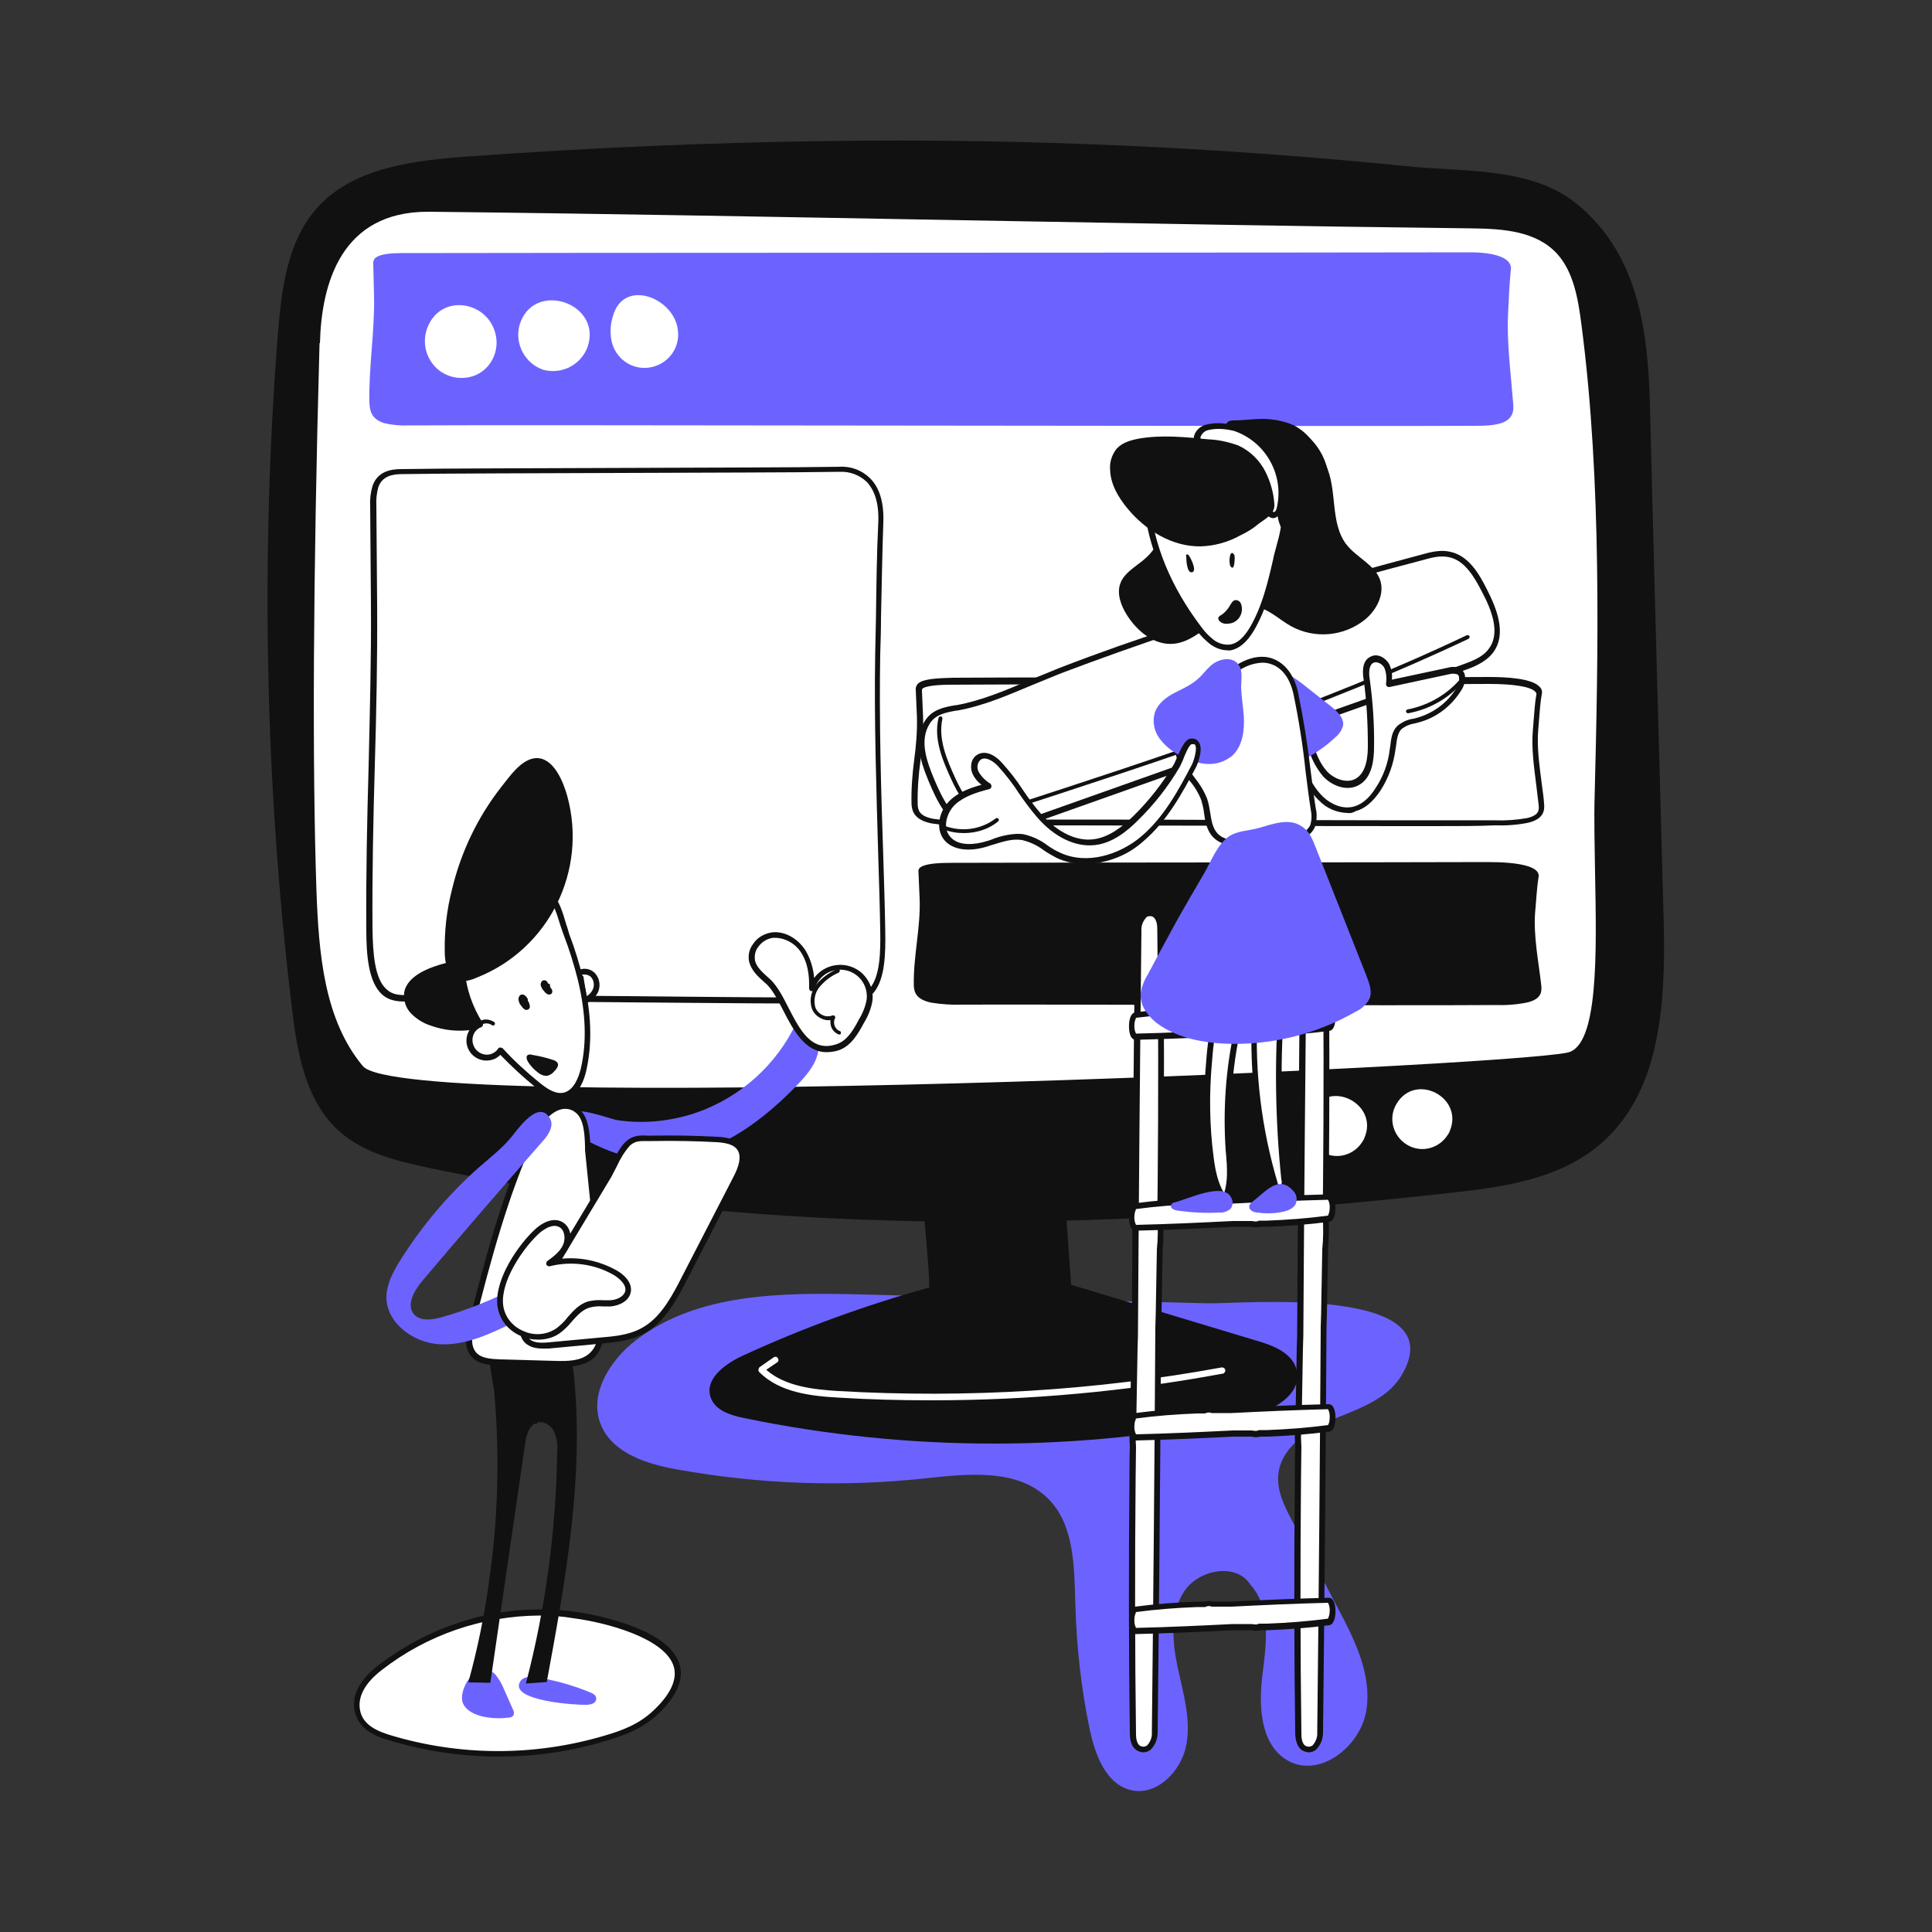 <svg transform="scale(1)" version="1.1" id="Layer_1" xmlns="http://www.w3.org/2000/svg" xmlns:xlink="http://www.w3.org/1999/xlink" x="0px" y="0px" viewBox="0 0 500 500" xml:space="preserve" class="show_show__wrapper__graphic__5Waiy "><rect x="0" y="0" width="500" height="500" fill="#333333" stroke="none"/><title>React</title><style type="text/css">
	.st0{fill:#FFFFFF;}
	.st1{fill:#111111;}
	.st2{fill:#6c63ff;}
</style><g id="shadow"><path class="st0" d="M148.6,418c-17.9-2.3-35.9,2.6-50.2,13.6c-3.3,2.5-6.9,6.6-5.9,11.2c0.8,4,4.6,5.7,7.8,6.7
		c18.3,5.7,37.9,5.8,56.3,0.3c4.7-1.4,9.4-3.2,13.2-6.9C187.3,426.2,159.1,419.4,148.6,418z"></path><path class="st1" d="M129,454.6c-9.8,0-19.6-1.5-28.9-4.4c-1.8-0.5-7.2-2.2-8.3-7.3c-1.2-5.5,3.4-9.9,6.2-12
		c14.9-11.3,32.9-16.2,50.7-13.8l0,0c2.4,0.3,23.9,3.6,27.1,13.4c1.3,3.9-0.5,8.3-5.4,13c-4,3.9-9.1,5.7-13.5,7
		C147.8,453.3,138.4,454.6,129,454.6z M139.6,418.1c-14.8,0.1-29.1,5-40.8,14.1c-2.5,1.9-6.6,5.8-5.6,10.5c0.6,2.9,2.9,4.8,7.3,6.2
		c18.2,5.6,37.6,5.7,55.9,0.3c4.5-1.3,9.1-3,12.9-6.7c4.4-4.2,6.1-8.1,5-11.4c-2.4-7.2-17.4-11.2-25.9-12.3
		C145.6,418.3,142.6,418.1,139.6,418.1L139.6,418.1z"></path><path class="st2" d="M312.7,337.3L223,335c-20.3-0.5-42.4-0.5-58.5,11.9c-6.7,5.2-12.2,14-9,21.8c3,7.4,11.9,10.2,19.8,11.6
		c21.1,3.8,42.7,4.6,64.1,2.3c11.1-1.2,23.9-2.6,31.8,5.2c6.9,6.8,6.8,17.7,7.1,27.4c0.3,10.9,1.5,21.7,3.7,32.3
		c1.4,6.6,4.2,14.3,10.8,15.8s12.9-4.9,14.2-11.6s-0.8-13.5-2.2-20.1s-2.1-14.1,1.7-19.8s13.5-7.4,17.1-1.7
		c5.5,6.1,4.1,15.4,3.1,23.5s-0.5,18.1,6.7,22.1c8.2,4.5,18.7-3.7,20.2-13s-3-18.3-7.4-26.6l-11.9-22.7c-1.9-3.6-3.8-7.5-3.5-11.5
		c0.5-7.1,7.5-11.8,14-14.5s13.9-5.1,17.7-11.1C377.4,332.2,320.5,337.5,312.7,337.3z"></path></g><g id="computer"><path class="st1" d="M240.5,333.2c-16.6,4.6-32.8,10.5-48.4,17.7c-4.5,2.1-9.8,6-8.2,10.7c1.1,3.4,5.2,4.7,8.7,5.4
		c42.6,8.8,86.6,8.8,129.3,0c6.9-1.4,15.5-6,13.6-12.7c-1.2-4.2-6-6.1-10.2-7.3l-48.1-14.5l-3.3-47.1c-9.9-1.4-27.3-8.4-32.7,3.1
		C236,299.5,240.4,321,240.5,333.2z"></path><path class="st1" d="M121.1,40.5c-13.8,1-29,2.8-38.4,12.6c-8.3,8.7-9.8,21.4-10.8,33.4c-4.5,58-3.3,116.3,3.6,174
		c1.4,12,3.6,24.9,12.8,32.7c6.2,5.3,14.8,7.4,23,9.1c92.5,19.4,182.6,15.5,265,6.3c14.4-1.6,29.7-3.9,40.3-14.8
		c14-14.2,14.5-37.5,13.9-57.8c-1.2-43.6-2.4-87.3-3.5-131.1c-0.5-19.8-3.2-39.7-19.4-52.5c-11.7-9.3-29.7-7.9-43.6-9.4
		c-49.8-5-99.8-7.2-149.8-6.5C183.9,36.9,152.9,38.2,121.1,40.5z"></path><path class="st0" d="M81.9,88.7c-1.1,41.9-2.2,100.7-0.7,141.9c0.6,16,1.8,33.3,12.2,45.8c11.2,13.4,296.3,0.3,312.5-3.2
		c11.2-2.5,6.9-41.4,7.5-67.4c0.9-39.1,1.8-81.9-3.4-121.6c-0.9-6.7-2-14-6.5-18.9c-5.7-6.2-14.6-6.8-22.7-6.9
		c-87.3-1-177.3-3.2-269.8-4.3C90.4,53.8,82.4,68.9,81.9,88.7z"></path><path class="st1" d="M171.9,283.1c-41.3,0-75.2-1.5-79.1-6.2c-10.4-12.4-11.8-29.7-12.4-46.2c-1.2-32.6-0.9-80.4,0.7-141.9
		c0.6-22.9,11-35.4,29.4-35.4h0.4c46.7,0.6,93.1,1.4,138.1,2.2c45.5,0.8,88.5,1.6,131.8,2.1c8.6,0.1,17.5,0.7,23.2,7.1
		c4.5,5,5.7,12,6.7,19.3c5.3,40.8,4.2,85.7,3.4,121.7c-0.1,6.2,0,13.3,0.1,20.1c0.5,23.6,0.9,46-8.3,48c-8.4,1.9-84.6,6-158.3,8
		C222.9,282.5,196.1,283.1,171.9,283.1z M81.9,88.7h0.8C81,150.2,80.8,198,81.9,230.6c0.6,16.3,2,33.3,12,45.3
		c10.7,12.8,294.6,0.3,311.8-3.5c8-1.8,7.5-25.5,7.1-46.5c-0.1-6.9-0.3-14-0.1-20.2c0.9-36,1.9-80.8-3.4-121.5
		c-0.9-7.1-2.1-13.8-6.3-18.5c-5.4-5.9-13.9-6.5-22.1-6.6c-43.2-0.5-86.2-1.3-131.7-2.1c-44.9-0.8-91.4-1.7-138-2.2h-0.5
		c-22.3,0-27.5,18.4-27.9,34L81.9,88.7z"></path><path class="st0" d="M241.1,362.4c-8,0-16.1-0.2-24.1-0.7c-7.1-0.4-15.2-1.3-20.5-6.6c-0.3-0.3-0.3-0.8,0-1.2c0,0,0.1-0.1,0.1-0.1
		l3.6-2.5c0.4-0.3,0.9-0.2,1.1,0.2c0.3,0.4,0.2,0.9-0.2,1.1c0,0,0,0,0,0l-2.8,1.9c4.9,4.3,12.2,5.1,18.7,5.5
		c33.2,1.9,66.4-0.1,99.1-6.1c0.4-0.1,0.9,0.2,1,0.6c0.1,0.4-0.2,0.9-0.6,1c0,0-0.1,0-0.1,0C291.6,360.1,266.4,362.4,241.1,362.4z"></path><path class="st0" d="M339.3,287.5c-2.2,3.7-0.9,8.4,2.8,10.6c3.7,2.2,8.4,0.9,10.6-2.8c0.2-0.3,0.3-0.5,0.4-0.8
		C356.9,285.8,344.2,279.1,339.3,287.5z"></path><path class="st0" d="M361.4,285.7c-2.2,3.7-0.9,8.4,2.8,10.6c3.7,2.2,8.4,0.9,10.6-2.8c0.2-0.3,0.3-0.5,0.4-0.8
		C378.9,284,366.3,277.4,361.4,285.7z"></path></g><g id="board"><g id="presentation"><path class="st2" d="M380.4,65.3c-23.9,0.1-252.6,0.1-276.5,0.2c-2.5,0-5.6,0.2-6.8,1.3c-0.4,0.4-0.6,1-0.5,1.6l0.2,8.3
			c0.2,9-1.4,18.2-1.2,27.5c0.1,2,0.4,4.2,3.8,5.3c2.1,0.5,4.3,0.7,6.4,0.6c22.5-0.2,253.4,0.3,276,0.1c2.5,0,5.1-0.1,7-0.8
			c2.9-1.1,3-3.3,2.8-5.1c-0.6-7.7-1.7-15.8-1.3-23.3c0.2-3.7,0.3-7.4,0.7-11.1C391.5,66.6,386.5,65.3,380.4,65.3z"></path></g><g id="presentation-2"><path class="st0" d="M217.2,121.4c-23.9,0.4-89.5,0.2-113.3,0.6c-2.6,0-5.6,0.5-6.8,3.9c-0.4,1.6-0.6,3.3-0.5,5l0.2,25.6
			c0.2,27.7-1.4,55.7-1.2,84c0.1,6,0.5,13,3.8,16.1c1.9,1.8,4.2,1.8,6.4,1.7c22.5-0.5,90.3,1,112.8,0.4c2.5-0.1,5.1-0.2,7-2.5
			c2.9-3.4,3-10,2.8-15.6c-0.6-23.6-1.7-48.4-1.3-71.6c0.2-11.4,0.3-22.7,0.7-34C228.3,125.2,223.3,121.3,217.2,121.4z"></path><path class="st1" d="M205.4,259.7c-12,0-27.8-0.2-43.2-0.3c-22.2-0.2-45.1-0.5-56.4-0.2c-2.2,0-4.8,0.1-7-1.9
			c-3.4-3.2-4-9.9-4-16.7c-0.1-14.2,0.2-28.5,0.6-42.4c0.3-13.7,0.7-27.8,0.6-41.6l-0.2-25.6c-0.1-1.8,0.1-3.5,0.6-5.2
			c1.3-3.9,4.9-4.4,7.5-4.4c12-0.2,34.7-0.2,56.7-0.3s44.7-0.1,56.6-0.3l0,0c3-0.2,5.9,0.9,8,3c2.5,2.5,3.6,6.4,3.4,11.5
			c-0.3,8.2-0.4,16.6-0.6,24.7c0,3.1-0.1,6.2-0.2,9.3c-0.3,17.1,0.2,35.2,0.8,52.7c0.2,6.3,0.4,12.6,0.5,18.8c0.1,5.9,0,12.5-3,16.1
			c-2.2,2.6-5.3,2.7-7.6,2.8C215.2,259.6,210.7,259.7,205.4,259.7z M119,257.5c12,0,27.8,0.2,43.2,0.3c22.2,0.2,45.1,0.5,56.4,0.2
			c2.6-0.1,4.8-0.3,6.5-2.2c2.7-3.2,2.8-9.5,2.7-15.1c-0.1-6.2-0.3-12.5-0.5-18.8c-0.5-17.5-1.1-35.7-0.8-52.8
			c0.1-3.1,0.1-6.2,0.2-9.3c0.1-8.1,0.2-16.5,0.6-24.7c0.2-4.7-0.9-8.2-3-10.4c-1.9-1.8-4.4-2.7-6.9-2.6
			c-11.9,0.2-34.7,0.2-56.7,0.3s-44.8,0.1-56.7,0.3c-2.4,0-5.1,0.5-6.1,3.4c-0.4,1.5-0.6,3.1-0.5,4.7l0.2,25.6
			c0.1,13.8-0.2,28-0.6,41.7c-0.4,13.8-0.7,28.2-0.6,42.3c0.1,6.1,0.5,12.8,3.6,15.6c1.6,1.5,3.5,1.6,5.9,1.5
			C109.3,257.5,113.8,257.5,119,257.5z"></path></g><path class="st0" d="M110.4,85.4c-1.1,3.6-0.1,7.4,2.7,10c2.8,2.5,6.8,3.1,10.2,1.6c3.4-1.6,5.4-5.1,5.2-8.9
		C127.7,77.9,113.7,75.2,110.4,85.4z"></path><path class="st0" d="M134.4,84.3c-1.2,4.8,1.5,9.8,6.2,11.4c4.8,1.3,9.8-1.3,11.5-6C155.9,78.3,137.8,72.3,134.4,84.3z"></path><path class="st0" d="M158.6,81.9c-0.7,2.2-0.8,4.6-0.2,6.9c1.3,4.6,6,7.4,10.7,6.1c4.3-1.2,7-5.3,6.3-9.7
		C174.3,77,161.3,71.9,158.6,81.9z"></path><g id="presentation-3"><path class="st0" d="M385.1,176.1c-29.1,0.1-109.3,0.1-138.5,0.2c-3.1,0-6.8,0.1-8.3,1.1c-0.5,0.3-0.7,0.8-0.6,1.3l0.3,6.9
			c0.3,7.4-1.7,14.9-1.5,22.6c0.1,1.6,0.6,3.5,4.6,4.3c2.6,0.4,5.2,0.6,7.9,0.5c27.5-0.1,110.3,0.2,137.8,0.1
			c2.9,0.1,5.8-0.1,8.6-0.7c3.5-0.9,3.6-2.7,3.5-4.2c-0.7-6.4-2.1-13-1.6-19.2c0.3-3.1,0.4-6.1,0.9-9.1
			C398.6,177.1,392.6,176.1,385.1,176.1z"></path><path class="st1" d="M370.7,213.8c-14.6,0-33.9,0-52.7-0.1c-27.1-0.1-55.1-0.1-68.9-0.1c-2.7,0.1-5.4-0.1-8-0.5
			c-4.5-0.9-5.1-3.2-5.2-5c-0.1-3.8,0.2-7.7,0.7-11.5c0.5-3.7,0.8-7.4,0.7-11.1l-0.3-6.9c-0.1-0.8,0.3-1.6,1-2
			c1.6-1,5.3-1.1,8.7-1.2c14.6-0.1,42.4-0.1,69.3-0.1s54.6,0,69.2-0.1l0,0c5,0,11.4,0.4,13.3,2.6c0.5,0.5,0.7,1.2,0.5,1.9
			c-0.4,2.2-0.5,4.4-0.7,6.6c-0.1,0.8-0.1,1.7-0.2,2.5c-0.4,4.5,0.3,9.3,0.9,14c0.2,1.7,0.5,3.4,0.6,5.1c0.2,1.9-0.1,4-4,5
			c-2.9,0.6-5.8,0.8-8.8,0.7C382.6,213.8,377.1,213.8,370.7,213.8z M265.2,212.1c14.6,0,33.9,0,52.8,0.1c27.1,0.1,55.1,0.1,68.9,0.1
			c2.8,0.1,5.6-0.1,8.4-0.6c3.2-0.8,3-2.2,2.9-3.4c-0.2-1.7-0.4-3.4-0.6-5c-0.6-4.8-1.3-9.7-0.9-14.3c0.1-0.8,0.1-1.7,0.2-2.5
			c0.2-2.2,0.3-4.5,0.7-6.7c0.1-0.3,0-0.5-0.2-0.7c-1.1-1.4-5.7-2.1-12.1-2.1c-14.6,0.1-42.3,0.1-69.2,0.1s-54.7,0-69.3,0.1
			c-1.6,0-6.4,0-7.9,0.9c-0.3,0.2-0.3,0.3-0.3,0.7l0.3,6.9c0.1,3.8-0.2,7.6-0.7,11.3c-0.5,3.7-0.8,7.5-0.7,11.3
			c0.1,1.4,0.4,2.9,4,3.6c2.6,0.4,5.1,0.5,7.7,0.4C253.3,212.1,258.8,212.1,265.2,212.1z"></path></g><g id="presentation-4"><path class="st1" d="M385.1,223.1c-29.1,0.1-109.3,0.1-138.5,0.2c-3.1,0-6.8,0.1-8.3,1.1c-0.5,0.3-0.7,0.8-0.6,1.3l0.3,6.9
			c0.3,7.4-1.7,15-1.5,22.6c0.1,1.6,0.6,3.5,4.6,4.3c2.6,0.4,5.2,0.6,7.9,0.5c27.5-0.1,110.3,0.3,137.8,0.1c2.9,0.1,5.8-0.1,8.6-0.7
			c3.5-0.9,3.6-2.7,3.5-4.2c-0.7-6.3-2.1-13-1.6-19.2c0.3-3.1,0.4-6.1,0.9-9.1C398.6,224.1,392.6,223.1,385.1,223.1z"></path></g></g><g id="stair"><g id="ground"><path class="st0" d="M298.8,448.3c0.4-35,0.7-69.9,0.9-104.9c0-1.1,0.1-2.2,0.1-3.2c0.1-5.6,0.2-11.2,0.3-16.9
			c0.3-2.9,0.3-5.8,0.1-8.7c0-2.6,0.1-5.3,0.1-8c0.2-22.1,0.2-44.1-0.1-66.2c0-1.6-0.5-3.6-2.3-4c-2.3-0.4-3.4,2.4-3.4,4.4
			c-0.4,34.9-0.7,69.9-0.9,104.8c0,1.1-0.1,2.2-0.1,3.3c-0.1,5.7-0.2,11.3-0.3,17c-0.2,2.8-0.3,5.6-0.1,8.4l-0.1,8.1
			c-0.2,22.1-0.2,44.1,0.1,66.2c0,1.6,0.5,3.6,2.3,4C297.7,453.1,298.8,450.3,298.8,448.3z"></path><path class="st1" d="M295.9,453.5c-0.2,0-0.4,0-0.6-0.1c-1.8-0.3-2.9-2-2.9-4.7c-0.3-21.8-0.3-44.1-0.1-66.2c0-2.7,0-5.4,0.1-8.1
			c-0.2-2.8-0.1-5.7,0.1-8.5c0.1-5.6,0.2-11.3,0.3-17l0.1-3.3c0.2-33.5,0.4-69.2,0.9-104.8c0-1.7,0.6-3.3,1.8-4.5
			c0.7-0.6,1.6-0.8,2.5-0.6c1.8,0.3,2.8,2,2.9,4.7c0.3,21.8,0.3,44.1,0.1,66.2c0,2.7-0.1,5.3-0.1,8c0.2,2.9,0.1,5.8-0.1,8.8
			c-0.1,5.6-0.2,11.2-0.3,16.8l-0.1,3.2c-0.2,33.4-0.5,69.1-0.9,104.9c0,1.7-0.6,3.3-1.8,4.5C297.2,453.3,296.5,453.5,295.9,453.5z
			 M297.5,237.1c-0.3,0-0.7,0.1-0.9,0.4c-0.8,0.9-1.3,2.1-1.2,3.4c-0.4,35.6-0.7,71.3-0.9,104.8l-0.1,3.3c-0.1,5.7-0.2,11.3-0.3,17
			c-0.3,2.8-0.3,5.6-0.1,8.4c0,2.8-0.1,5.5-0.1,8.2c-0.2,22.1-0.2,44.4,0.1,66.2c0,1.1,0.2,3,1.6,3.2c0.4,0.1,0.9,0,1.3-0.3
			c0.8-0.9,1.3-2.1,1.2-3.4l0,0c0.4-35.8,0.7-71.4,0.9-104.9l0.1-3.2c0.1-5.6,0.2-11.2,0.3-16.9c0.3-2.9,0.3-5.7,0.1-8.6
			c0-2.8,0.1-5.4,0.1-8.1c0.2-22.1,0.2-44.4-0.1-66.2c0-1.1-0.2-3-1.6-3.3L297.5,237.1z"></path></g><g id="ground-2"><path class="st0" d="M341.6,448.3c0.4-35,0.7-69.9,0.9-104.9c0-1.1,0.1-2.2,0.1-3.2c0.1-5.6,0.2-11.2,0.3-16.9
			c0.3-2.9,0.3-5.8,0.1-8.7c0-2.6,0.1-5.3,0.1-8c0.2-22.1,0.2-44.1-0.1-66.2c0-1.6-0.5-3.6-2.3-4c-2.3-0.4-3.4,2.4-3.4,4.4
			c-0.4,34.9-0.7,69.9-0.9,104.8c0,1.1-0.1,2.2-0.1,3.3c-0.1,5.7-0.2,11.3-0.3,17c-0.3,2.8-0.3,5.6-0.1,8.4c0,2.7-0.1,5.4-0.1,8.1
			c-0.2,22.1-0.2,44.1,0.1,66.2c0,1.6,0.5,3.6,2.3,4C340.6,453.1,341.6,450.3,341.6,448.3z"></path><path class="st1" d="M338.7,453.5c-0.2,0-0.4,0-0.6-0.1c-1.8-0.3-2.8-2-2.9-4.7c-0.3-21.8-0.3-44.1-0.1-66.2c0-2.7,0-5.4,0.1-8.1
			c-0.2-2.8-0.1-5.7,0.1-8.5c0.1-5.6,0.2-11.3,0.3-17l0.1-3.3c0.2-33.3,0.4-68.9,0.9-104.8c0-1.7,0.6-3.3,1.8-4.5
			c0.7-0.6,1.6-0.8,2.5-0.6c1.8,0.3,2.8,2,2.9,4.7c0.3,21.8,0.3,44.1,0.1,66.2c0,2.7-0.1,5.3-0.1,8c0.2,2.9,0.1,5.8-0.1,8.8
			c-0.1,5.6-0.2,11.2-0.3,16.8l-0.1,3.2c-0.2,33.4-0.5,69.1-0.9,104.9c0,1.7-0.6,3.3-1.8,4.5C340,453.3,339.4,453.5,338.7,453.5z
			 M340.3,237.1c-0.3,0-0.7,0.1-0.9,0.4c-0.8,0.9-1.3,2.1-1.2,3.4c-0.4,35.9-0.7,71.5-0.9,104.8l-0.1,3.3c-0.1,5.7-0.2,11.3-0.3,17
			c-0.2,2.8-0.3,5.6-0.1,8.4c0,2.8-0.1,5.5-0.1,8.2c-0.2,22.1-0.2,44.4,0.1,66.2c0,1.1,0.2,3,1.6,3.2c0.4,0.1,0.9,0,1.3-0.3
			c0.8-0.9,1.3-2.1,1.2-3.4l0,0c0.4-35.8,0.7-71.4,0.9-104.9l0.1-3.2c0.1-5.6,0.2-11.2,0.3-16.9c0.3-2.9,0.3-5.7,0.1-8.6
			c0-2.8,0.1-5.4,0.1-8.1c0.2-22.1,0.2-44.4-0.1-66.2c0-1.1-0.2-3-1.6-3.3L340.3,237.1z"></path></g><g id="ground-3"><path class="st0" d="M293.9,268.4c8.4-0.2,16.8-0.6,25.1-1h0.8c1.3,0,2.7,0,4,0c0.7,0.2,1.4,0.2,2.1,0l1.9-0.1
			c5.3-0.2,10.6-0.6,15.9-1.3c0.4,0,0.9-0.5,1-2.3c0.1-2.4-0.5-3.3-1-3.3c-8.4,0.2-16.8,0.6-25.1,1h-0.8c-1.4,0-2.7,0-4.1,0
			c-0.7-0.2-1.3-0.2-2,0l-1.9,0c-5.3,0.2-10.6,0.6-15.9,1.3c-0.4,0-0.9,0.5-1,2.3C292.8,267.4,293.4,268.4,293.9,268.4z"></path><path class="st1" d="M293.9,269.1c-0.4,0-0.7-0.2-0.9-0.4c-0.6-0.6-0.9-2-0.8-3.7s0.7-2.9,1.6-3c5.3-0.7,10.6-1.1,16-1.3l1.8,0
			c0.7-0.2,1.5-0.2,2.3,0c1.3,0,2.7,0,4,0h0.8c8-0.4,16.5-0.8,25.1-1c0.4,0,0.7,0.1,1,0.4c0.6,0.6,0.9,2,0.8,3.7
			c-0.1,1.9-0.7,2.9-1.6,3c-5.3,0.7-10.6,1.1-16,1.3l-1.8,0c-0.8,0.2-1.6,0.2-2.3,0c-1.3,0-2.6,0-4,0h-0.8
			C311.1,268.5,302.5,268.9,293.9,269.1L293.9,269.1L293.9,269.1z M293.9,268.4L293.9,268.4z M294,263.4c-0.2,0.5-0.4,1.1-0.4,1.6
			c-0.1,0.9,0,1.7,0.4,2.5c8.5-0.2,17-0.6,25-1h0.8c1.3,0,2.7,0,4,0h0.2c1,0.2,1.4,0.1,1.6,0c0.1-0.1,0.2-0.1,0.4-0.1l1.9,0
			c5.3-0.2,10.6-0.6,15.8-1.3c0.2-0.5,0.4-1.1,0.4-1.6c0.1-0.9,0-1.7-0.4-2.5c-8.5,0.2-17,0.6-25,1h-0.8c-1.4,0-2.7,0-4.1,0h-0.2
			c-0.5-0.2-1-0.2-1.5,0c-0.1,0.1-0.2,0.1-0.3,0.1l-1.9,0C304.5,262.3,299.2,262.8,294,263.4L294,263.4z"></path></g><g id="ground-4"><path class="st0" d="M293.9,317.8c8.4-0.2,16.8-0.6,25.1-1h0.8c1.3,0,2.7,0,4,0c0.7,0.2,1.4,0.2,2.1,0l1.9,0
			c5.3-0.2,10.6-0.6,15.9-1.3c0.4,0,0.9-0.5,1-2.3c0.1-2.3-0.5-3.3-1-3.3c-8.4,0.2-16.8,0.6-25.1,1h-0.8c-1.4,0-2.7,0-4.1,0
			c-0.7-0.2-1.3-0.2-2,0l-1.9,0c-5.3,0.2-10.6,0.6-15.9,1.3c-0.4,0-0.9,0.5-1,2.3C292.8,316.8,293.4,317.8,293.9,317.8z"></path><path class="st1" d="M293.9,318.5c-0.4,0-0.7-0.2-0.9-0.4c-0.6-0.6-0.9-2-0.8-3.7s0.7-2.9,1.6-3c5.3-0.7,10.6-1.1,16-1.3l1.8,0
			c0.7-0.2,1.5-0.2,2.3,0c1.3,0,2.7,0,4,0h0.8c8-0.4,16.5-0.8,25.1-1c0.4,0,0.7,0.1,1,0.4c0.6,0.6,0.9,2,0.8,3.7
			c-0.1,1.9-0.7,2.9-1.6,3c-5.3,0.7-10.6,1.1-16,1.3h-1.8c-0.8,0.2-1.6,0.2-2.3,0c-1.3,0-2.6,0-4,0h-0.8
			C311.1,317.9,302.5,318.3,293.9,318.5L293.9,318.5L293.9,318.5z M293.9,317.8L293.9,317.8z M294,312.9c-0.2,0.5-0.4,1.1-0.4,1.6
			c-0.1,0.9,0,1.7,0.4,2.5c8.5-0.2,17-0.6,25-1h0.8c1.3,0,2.7,0,4,0h0.2c1,0.2,1.4,0.1,1.6,0c0.1-0.1,0.2-0.1,0.4-0.1l1.9,0
			c5.3-0.2,10.6-0.6,15.8-1.3c0.2-0.5,0.4-1.1,0.4-1.6c0.1-0.9,0-1.7-0.4-2.5c-8.5,0.2-17,0.6-25,1h-0.8c-1.4,0-2.7,0-4.1,0h-0.2
			c-1-0.2-1.4-0.1-1.5,0c-0.1,0.1-0.2,0.1-0.3,0.1l-1.9,0C304.5,311.8,299.2,312.2,294,312.9L294,312.9z"></path></g><g id="ground-5"><path class="st0" d="M293.9,372c8.4-0.2,16.8-0.6,25.1-1h0.8c1.3,0,2.7,0,4,0c0.7,0.2,1.4,0.2,2.1,0l1.9,0
			c5.3-0.2,10.6-0.6,15.9-1.3c0.4,0,0.9-0.5,1-2.3c0.1-2.4-0.5-3.3-1-3.3c-8.4,0.2-16.8,0.6-25.1,1h-0.8c-1.4,0-2.7,0-4.1,0
			c-0.7-0.2-1.3-0.2-2,0l-1.9,0c-5.3,0.2-10.6,0.6-15.9,1.3c-0.4,0-0.9,0.5-1,2.3C292.8,371,293.4,372,293.9,372z"></path><path class="st1" d="M293.9,372.8c-0.4,0-0.7-0.2-0.9-0.4c-0.6-0.6-0.9-2-0.8-3.7c0.1-1.9,0.7-2.9,1.6-3c5.3-0.7,10.6-1.1,16-1.3
			l1.8,0c0.7-0.2,1.5-0.2,2.3,0c1.3,0,2.7,0,4,0h0.8c8-0.4,16.5-0.8,25.1-1c0.4,0,0.7,0.1,1,0.4c0.6,0.7,0.9,2,0.8,3.7
			c-0.1,1.9-0.7,2.9-1.6,3c-5.3,0.7-10.6,1.1-16,1.3l-1.8,0c-0.8,0.2-1.6,0.2-2.3,0c-1.3,0-2.6,0-4,0h-0.8
			C311.1,372.2,302.5,372.6,293.9,372.8L293.9,372.8L293.9,372.8z M293.9,372L293.9,372z M294,367.1c-0.2,0.5-0.4,1.1-0.4,1.6
			c-0.1,0.9,0,1.7,0.4,2.5c8.5-0.2,17-0.6,25-1h0.8c1.3,0,2.7,0,4,0h0.2c1,0.2,1.4,0.1,1.6,0c0.1-0.1,0.2-0.1,0.4-0.1l1.9,0
			c5.3-0.2,10.6-0.6,15.8-1.3c0.3-0.5,0.4-1.1,0.4-1.6c0.1-0.9,0-1.7-0.4-2.5c-8.5,0.2-17,0.6-25,1h-0.8c-1.4,0-2.7,0-4.1,0h-0.2
			c-0.5-0.2-1-0.2-1.5,0c-0.1,0.1-0.2,0.1-0.3,0.1l-1.9,0C304.5,366,299.2,366.4,294,367.1L294,367.1z"></path></g><g id="ground-6"><path class="st0" d="M293.9,422.1c8.4-0.2,16.8-0.6,25.1-1h0.8c1.3,0,2.7,0,4,0c0.7,0.2,1.4,0.2,2.1,0l1.9,0
			c5.3-0.2,10.6-0.6,15.9-1.3c0.4,0,0.9-0.5,1-2.3c0.1-2.4-0.5-3.3-1-3.3c-8.4,0.2-16.8,0.6-25.1,1h-0.8c-1.4,0-2.7,0-4.1,0
			c-0.7-0.2-1.3-0.2-2,0l-1.9,0c-5.3,0.2-10.6,0.6-15.9,1.3c-0.4,0-0.9,0.5-1,2.3C292.8,421.2,293.4,422.2,293.9,422.1z"></path><path class="st1" d="M293.9,422.9c-0.4,0-0.7-0.2-0.9-0.4c-0.6-0.6-0.9-2-0.8-3.7c0.1-1.9,0.7-2.9,1.6-3c5.3-0.7,10.6-1.1,16-1.3
			l1.8,0c0.7-0.2,1.5-0.2,2.3,0c1.3,0,2.7,0,4,0h0.8c8-0.4,16.5-0.8,25.1-1c0.4,0,0.8,0.1,1,0.4c0.6,0.6,0.9,2,0.8,3.7
			s-0.7,2.9-1.6,3c-5.3,0.7-10.6,1.1-16,1.3l-1.8,0c-0.8,0.2-1.6,0.2-2.3,0c-1.3,0-2.6,0-4,0h-0.8
			C311.1,422.3,302.5,422.7,293.9,422.9L293.9,422.9L293.9,422.9z M293.9,422.1L293.9,422.1z M294,417.2c-0.2,0.5-0.4,1.1-0.4,1.6
			c-0.1,0.9,0,1.7,0.4,2.5c8.5-0.2,17-0.6,25-1h0.8c1.3,0,2.7,0,4,0h0.2c1,0.2,1.4,0.1,1.6,0c0.1-0.1,0.2-0.1,0.4-0.1l1.9,0
			c5.3-0.2,10.6-0.6,15.8-1.3c0.2-0.5,0.4-1.1,0.4-1.6c0.1-0.9,0-1.7-0.4-2.5c-8.5,0.2-17,0.6-25,1h-0.8c-1.4,0-2.7,0-4.1,0h-0.2
			c-0.5-0.2-1-0.2-1.5,0c-0.1,0.1-0.2,0.1-0.3,0.1l-1.9,0C304.5,416.1,299.2,416.5,294,417.2L294,417.2z"></path></g></g><g id="character"><path class="st1" d="M104.6,256.9c-0.2,2,0.4,4,1.8,5.4c1.4,1.4,3.1,2.5,5,3.1c4.7,1.7,9.8,1.8,14.5,0.2c2.1-0.7,4.2-1.9,4.9-4
		c0.9-2.7-0.8-5.5-2.9-7.5c-3.1-2.9-8.1-5.9-12.4-4.9C111.5,250.2,105.3,252.4,104.6,256.9z"></path><path class="st0" d="M150.3,259.2c1.5-0.3,2.8-1.2,3.6-2.5c0.8-1.4,0.6-3-0.4-4.3c-1-1.2-2.8-1.4-4.1-0.4c-0.8,0.8-1.2,2-1,3.1
		c0.2,1.1,0.6,2.2,1.1,3.2"></path><path class="st1" d="M150.3,260c-0.4,0-0.7-0.2-0.7-0.6c0.1-0.3,0-0.6-0.3-0.7c-0.1,0-0.2,0-0.3,0c-0.6-1.1-1-2.2-1.2-3.4
		c-0.2-1.4,0.2-2.8,1.2-3.8c1.6-1.2,3.8-1,5.1,0.5c1.2,1.4,1.4,3.5,0.5,5.1c-0.9,1.5-2.4,2.6-4.1,2.9L150.3,260z M151.2,252.2
		c-0.5,0-0.9,0.1-1.3,0.4c-0.6,0.6-0.9,1.5-0.7,2.4c0.2,1,0.6,2,1.1,2.9c0.1,0.2,0.1,0.3,0.1,0.5c1.2-0.3,2.3-1,2.9-2.1
		c0.6-1.1,0.5-2.4-0.3-3.4C152.5,252.4,151.9,252.2,151.2,252.2L151.2,252.2z"></path><path class="st0" d="M151.1,276.8c-0.7,2.9-2.2,6.2-5.1,6.8c-2.5,0.5-4.9-1.2-6.9-2.8c-3.4-2.7-6.6-5.7-9.5-8.9
		c-0.4,0.5-0.9,1-1.5,1.3c-2.2,1.1-4.9,0.3-6-1.9c-1-2-0.4-4.4,1.4-5.7c0.3-0.2,0.6-0.4,1-0.5c-2.6-4.1-4.2-8.8-4.7-13.7
		c-0.5-6,1.4-12.3,5.7-16.6c3.6-3.6,12.9-7.6,17.1-3.1c2.2,2.3,3.1,7.2,4.2,10.1c1.5,3.9,2.7,7.9,3.7,11.9
		C152.2,261.2,152.8,269.2,151.1,276.8z"></path><path class="st1" d="M145,284.4c-2.4,0-4.6-1.5-6.5-3.1c-3.2-2.6-6.2-5.4-9-8.3c-0.3,0.3-0.7,0.6-1.2,0.9c-2.6,1.3-5.7,0.3-7-2.2
		c-1.2-2.3-0.5-5.1,1.6-6.6l0.4-0.2c-2.5-4.1-4-8.6-4.4-13.3c-0.5-6.6,1.7-13,5.9-17.2c2.7-2.7,8.1-5.4,12.6-5.3
		c2.1-0.1,4.1,0.7,5.6,2.2c1.7,1.8,2.7,5,3.5,7.8c0.3,0.9,0.6,1.8,0.8,2.6c1.5,3.9,2.7,7.9,3.7,12c2.1,8.6,2.3,16.5,0.7,23.5l0,0
		c-1,4.2-3,6.8-5.7,7.4C145.7,284.4,145.4,284.4,145,284.4z M129.5,271.1c0.2,0,0.4,0.1,0.6,0.2c2.9,3.2,6.1,6.1,9.4,8.8
		c2,1.6,4.1,3.1,6.3,2.7c2.8-0.6,4-4.2,4.5-6.2c1.6-6.8,1.3-14.4-0.7-22.8c-1-4-2.2-7.9-3.7-11.8c-0.3-0.8-0.6-1.7-0.9-2.6
		c-0.8-2.6-1.7-5.6-3.2-7.2c-1.2-1.2-2.9-1.8-4.6-1.8c-4.1-0.1-9.1,2.4-11.5,4.9c-3.9,3.9-5.9,9.9-5.4,16c0.4,4.7,2,9.3,4.6,13.4
		c0.1,0.2,0.1,0.4,0.1,0.6c-0.1,0.2-0.2,0.4-0.4,0.5c-0.3,0.1-0.6,0.3-0.8,0.4c-1.7,1.2-2,3.5-0.8,5.2c1.1,1.5,3.1,2,4.7,1.1
		c0.5-0.3,0.9-0.6,1.2-1.1C129,271.2,129.2,271.1,129.5,271.1L129.5,271.1z M151.1,276.8L151.1,276.8z"></path><path class="st2" d="M180.1,288c11.5-4,20.9-12.4,26.1-23.5c3.4-0.2,6,3.8,5.6,7.2s-2.8,6.3-5.2,8.8c-8.7,9.1-19.3,17.1-31.7,19.1
		c-5.2,0.9-10.6,0.5-15.6-1.2c-2.6-0.8-13.4-5.2-13.2-8.9c0.3-4.5,11.3,0,13.7,0.4C166.6,290.9,173.5,290.2,180.1,288z"></path><path class="st2" d="M151.7,441.2c0.6,0,1.1-0.1,1.7-0.3c0.5-0.2,0.9-0.7,0.9-1.3c0-0.9-0.9-1.4-1.8-1.7c-3.6-1.5-7.4-2.6-11.2-3.4
		c-1.8-0.4-5.5-1.3-6.7,0.7C131.7,440.2,149.2,441.3,151.7,441.2z"></path><path class="st2" d="M124.8,432c1.4-0.1,2.7,0.5,3.6,1.6c0.8,1.1,1.5,2.2,2,3.5l2.3,5.2c0.3,0.5,0.4,1.1,0.2,1.6
		c-0.3,0.4-0.7,0.6-1.2,0.6c-3.4,0.5-10,0.1-11.8-3.5C118.5,438.2,121.7,432.4,124.8,432z"></path><path class="st1" d="M121.2,435.4l5.7,0.1l9-61.9c0.3-2.2,1-4.7,3-5.4c1.8-0.6,3.7,0.7,4.5,2.3c0.7,1.7,1,3.5,0.8,5.4
		c-0.3,20.2-3,40.3-8.1,59.8l5.4-0.4c4.8-26,9.6-52.3,7.1-78.6c-0.3-3.1-0.8-6.4-2.7-8.9c-3.3-4.2-12.3-5.8-16.7-2.4
		s-1.5,11.4-1.2,15.8c1.3,15.9,0.9,32-1.4,47.8C125.4,417.9,123.6,426.7,121.2,435.4z"></path><path class="st1" d="M138.7,368.5h-0.1c-0.2-0.1-0.4-0.3-0.4-0.5c-0.1-6.4-1.3-12.7-3.6-18.8c-0.1-0.3,0-0.5,0.3-0.6
		c0.3-0.1,0.5,0,0.6,0.3c2,5.5,3.2,11.2,3.5,17.1c2.4-5.3,3.5-11,3.3-16.7c0-0.3,0.2-0.5,0.5-0.5c0,0,0,0,0,0c0.3,0,0.5,0.2,0.5,0.4
		c0,0,0,0,0,0c0.2,6.6-1.3,13.1-4.3,19C139.1,368.4,138.9,368.5,138.7,368.5z"></path><path class="st1" d="M115.1,246.3c0,2.9,0.7,6.4,3.4,7.3c1.6,0.6,3.3,0.1,4.9-0.6c18.7-7.4,28.7-27.7,23.4-47
		c-1-3.6-3.5-10-8.1-9.8c-3.8,0.2-6.9,4.9-9,7.5c-6.1,7.8-10.4,16.8-12.7,26.4C115.6,235.5,115,240.9,115.1,246.3z"></path><path class="st1" d="M136.6,258.6c-0.3-0.7-1-1.4-1.7-1.2c-0.5,0.2-0.8,0.8-0.7,1.4c0.1,0.6,0.3,1.1,0.7,1.5
		c0.2,0.3,0.4,0.6,0.7,0.8c0.4,0.4,1,0.3,1.3,0c0.2-0.2,0.3-0.5,0.2-0.9c-0.1-0.4-0.2-0.9-0.5-1.2"></path><path class="st1" d="M141.8,254.5c-0.1-0.5-0.6-0.9-1.1-0.8c-0.1,0-0.2,0.1-0.3,0.1c-0.4,0.3-0.6,0.9-0.4,1.4
		c0.2,0.5,0.4,0.9,0.8,1.3c0.2,0.3,0.5,0.6,0.9,0.8c0.4,0.2,0.8,0.1,1.1-0.2c0.2-0.4,0.2-0.9-0.1-1.2c-0.3-0.3-0.4-0.8-0.4-1.2"></path><path class="st1" d="M127.6,265.4c-0.1,0-0.2,0-0.3-0.1c-0.7-0.5-1.7-0.6-2.5-0.2c-0.2,0.1-0.5,0-0.7-0.2c-0.1-0.2,0-0.5,0.2-0.7
		l0,0c1.1-0.6,2.5-0.4,3.6,0.3c0.2,0.2,0.3,0.5,0.1,0.7C127.9,265.3,127.8,265.4,127.6,265.4z"></path><path class="st1" d="M151.5,259.7c-0.2,0-0.5-0.2-0.5-0.4l-1-6.3c0-0.3,0.1-0.5,0.4-0.6c0,0,0,0,0,0c0.3,0,0.5,0.1,0.6,0.4l1,6.4
		C152,259.5,151.8,259.7,151.5,259.7L151.5,259.7z"></path><path class="st0" d="M137.9,293.5c-7.2,15.6-11.5,32.4-15.8,49c-0.7,2.7-1.3,5.9,0.5,8c1.6,1.8,4.2,2,6.6,2l14.4,0.4
		c3.3,0.1,6.9,0.1,9.3-2.1c2.8-2.5,3-6.7,2.9-10.4c-0.4-14.1-2.4-28-3.6-42c-0.3-3.3,0.1-9.2-3.1-11.3
		C144.2,283.9,139.6,289.8,137.9,293.5z"></path><path class="st1" d="M145.1,353.8h-1.5l-14.4-0.4c-2.5-0.1-5.4-0.3-7.2-2.3c-2-2.3-1.5-5.5-0.7-8.6c4.2-16.5,8.6-33.5,15.9-49.2
		l0,0c1.3-2.9,4.1-6.6,7.4-7.5c1.7-0.5,3.5-0.1,4.9,0.9c2.9,2,3.1,6.6,3.3,9.9c0,0.7,0.1,1.4,0.1,2c0.4,4.3,0.9,8.6,1.3,12.8
		c1,9.5,2.1,19.4,2.3,29.3c0.1,4.2-0.2,8.4-3.1,11C151.1,353.4,148.1,353.8,145.1,353.8z M138.6,293.8L138.6,293.8
		c-7.2,15.6-11.6,32.5-15.8,48.9c-0.7,2.7-1.1,5.5,0.4,7.3c1.3,1.5,3.7,1.7,6.1,1.8l14.4,0.4c3.4,0.1,6.6,0,8.8-1.9
		c2.5-2.2,2.7-6,2.6-9.8c-0.2-9.8-1.3-19.6-2.3-29.1c-0.4-4.2-0.9-8.5-1.3-12.8c-0.1-0.6-0.1-1.3-0.1-2c-0.1-3.2-0.3-7.2-2.6-8.8
		c-1-0.8-2.4-1-3.6-0.7C142.4,287.8,139.9,291,138.6,293.8L138.6,293.8z"></path><path class="st2" d="M142.3,289.4c1.2,1.9-0.4,4.4-1.9,6c-10.5,12-20.9,24-31.2,36.2c-2,2.4-4.1,6.1-2.1,8.5
		c1.6,1.9,4.7,1.5,7.2,0.8c6.7-1.9,13.1-4.5,19.3-7.7l-0.4,8.9c-6.1,3-12.5,6.1-19.3,5.8s-13.8-5.4-13.9-12.1c0-3.4,1.7-6.6,3.5-9.5
		c5.7-9.1,12.7-17.4,20.8-24.5c3-2.6,6-4.9,8.5-8.1C134.4,291.7,139.5,284.6,142.3,289.4z"></path><path class="st0" d="M137.6,337.3c-1.7,2.8-3.4,6.5-1.7,9.1c1.3,2,3.9,2,6.1,1.8l13.9-1.3c3.9-0.4,7.9-0.8,11.3-3
		c4.5-2.9,7.4-8.2,10-13.3l13.1-25.4c1.1-2.2,2.3-4.8,1.5-7.1c-0.9-2.6-3.8-3.1-6.3-3.2c-5.6-0.3-11.1-0.4-16.7-0.3
		c-2.6,0-4.5-0.4-6.5,1.5s-3.5,5.9-5,8.3C150.8,315.3,144.2,326.3,137.6,337.3z"></path><path class="st1" d="M140.3,349c-1.7,0-3.8-0.4-5-2.2c-1.5-2.3-0.9-5.5,1.7-9.9l0,0l19.8-33c0.4-0.7,0.9-1.7,1.4-2.6
		c1.1-2.1,2.3-4.5,3.7-5.8c1.8-1.7,3.7-1.7,5.6-1.6h1.3c5.6-0.1,11.2,0,16.8,0.3c2.5,0.1,5.9,0.6,7,3.7c0.9,2.5-0.2,5.1-1.6,7.7
		L177.9,331c-2.4,4.7-5.5,10.6-10.3,13.6c-3.7,2.3-7.9,2.7-11.7,3.1l-13.9,1.3C141.5,349,140.9,349,140.3,349z M138.3,337.7
		L138.3,337.7c-2.3,3.8-2.8,6.6-1.7,8.3c1,1.6,3.2,1.6,5.4,1.4l13.9-1.3c3.6-0.3,7.6-0.7,11-2.9c4.5-2.8,7.4-8.5,9.7-13l13.1-25.4
		c1.2-2.3,2.1-4.6,1.5-6.5c-0.6-1.7-2.4-2.5-5.6-2.7c-5.5-0.3-11.1-0.4-16.6-0.3h-1.4c-1.9,0-3.2-0.1-4.6,1.2
		c-1.4,1.6-2.5,3.4-3.4,5.4c-0.5,1-1,1.9-1.4,2.7L138.3,337.7z"></path><path class="st0" d="M138.7,318.9c1.8-1.7,4.4-3.2,6.5-2c1.8,1,2.1,3.7,1.2,5.6s-2.7,3.2-4.4,4.5c5.8-1.4,11.9-0.6,17.1,2.4
		c1.9,1.1,3.8,2.9,3.3,5c-0.4,1.9-2.6,2.8-4.4,2.9s-3.8-0.2-5.6,0.3c-3.3,1-5,4.7-7.9,6.7c-5.5,4-14.5,0.4-15.1-6.6
		C128.9,331.3,134.4,323,138.7,318.9z"></path><path class="st1" d="M139.3,346.7c-1.6,0-3.2-0.3-4.6-1c-3.3-1.4-5.6-4.4-6-8c-0.6-6.9,5.5-15.5,9.5-19.3l0,0
		c2.6-2.5,5.4-3.3,7.4-2.1c2.2,1.3,2.6,4.4,1.5,6.6c-0.5,1.1-1.3,2.1-2.2,2.9c5.1-0.6,10.3,0.5,14.7,3c2.8,1.6,4.1,3.8,3.6,5.8
		c-0.6,2.3-3.1,3.3-5.1,3.5c-0.7,0-1.4,0-2.1,0c-1.1-0.1-2.3,0-3.4,0.3c-1.8,0.5-3.2,2-4.6,3.6c-0.9,1.1-1.9,2.1-3.1,3
		C143.4,346.1,141.4,346.7,139.3,346.7z M139.2,319.5L139.2,319.5c-4.1,3.9-9.6,12.1-9,18.1c0.3,3,2.3,5.6,5.1,6.8
		c2.9,1.4,6.2,1.1,8.8-0.7c1-0.8,2-1.7,2.8-2.8c1.5-1.7,3-3.4,5.3-4.1c1.3-0.3,2.6-0.4,3.9-0.3c0.7,0,1.3,0,1.9,0
		c1.6-0.1,3.4-0.9,3.8-2.3c0.4-1.6-1.3-3.2-2.9-4.2c-5-2.9-11-3.7-16.6-2.3c-0.3,0.1-0.7-0.1-0.9-0.4c-0.1-0.3,0-0.7,0.2-0.9
		c1.5-1.1,3.3-2.4,4.1-4.2c0.7-1.5,0.5-3.8-0.9-4.6C142.8,316.4,140,318.7,139.2,319.5z"></path><path class="st1" d="M137.7,273c-0.4-0.2-0.9-0.1-1.2,0.1c-0.4,0.4-0.2,1.1,0.1,1.6c0.7,1.2,1.7,2.2,2.8,3c0.6,0.5,1.5,0.8,2.3,0.7
		c0.7-0.2,1.3-0.6,1.7-1.1c1.1-1.1,1.6-2.2,0-2.9C141.6,273.8,139.7,273.3,137.7,273z"></path><path class="st0" d="M199,254.2c-1.7-1.6-3.8-3.2-4.3-5.4c-0.8-3.2,2-6.5,5.3-6.8s6.4,1.7,8.1,4.5c1.5,2.9,2.2,6.2,2,9.4
		c1.2-4.1,5.4-6.4,9.5-5.2c3.5,1,5.8,4.4,5.5,8.1c-0.3,2-1,3.8-2.1,5.5c-1.4,2.7-3.1,5.7-6,6.7C206.4,274.7,204.2,259.2,199,254.2z"></path><path class="st1" d="M213.9,272.3c-5.6,0-8.7-5.9-11.2-10.8c-1.4-2.7-2.7-5.2-4.2-6.7l0,0l-0.9-0.8c-1.6-1.4-3.1-2.9-3.7-5
		c-0.4-1.7,0-3.4,1-4.7c1.1-1.7,2.9-2.7,4.9-3c3.3-0.4,6.8,1.6,8.8,4.9c1.2,2.1,1.9,4.5,2.1,6.9c2.7-3.7,8-4.5,11.7-1.8
		c2.4,1.8,3.7,4.7,3.4,7.6c-0.3,2-1.1,4-2.2,5.8c-1.6,3-3.4,6-6.5,7.1C216.2,272.1,215,272.3,213.9,272.3z M200.7,242.7
		c-0.2,0-0.4,0-0.6,0c-1.6,0.2-3,1.1-3.9,2.4c-0.8,1-1,2.3-0.8,3.5c0.4,1.7,1.8,2.9,3.2,4.2l0.9,0.8l0,0c1.7,1.7,3.1,4.3,4.5,7.1
		c3,5.8,6,11.8,12.6,9.5c2.6-0.9,4.2-3.5,5.7-6.4c1-1.6,1.7-3.4,2-5.2c0.4-3.8-2.3-7.2-6.1-7.6c-3.4-0.4-6.5,1.8-7.4,5
		c-0.1,0.4-0.5,0.6-0.9,0.5c-0.3-0.1-0.5-0.4-0.5-0.7c0.1-3.8-0.5-6.7-1.9-9C206.1,244.4,203.5,242.8,200.7,242.7z"></path><path class="st1" d="M217.2,267.7c-0.1,0-0.1,0-0.2,0c-0.9-0.4-1.6-1.1-1.9-2c-0.2-0.6-0.2-1.2-0.2-1.7c-0.7,0.1-1.4,0-2.1-0.3
		c-1.2-0.5-2.2-1.4-2.7-2.7c-0.7-2.2-0.2-4.6,1.3-6.4c1.4-1.6,3.2-2.9,5.2-3.8c0.2-0.1,0.5,0,0.7,0.2c0,0,0,0,0,0
		c0.1,0.2,0,0.5-0.2,0.7c-1.9,0.8-3.5,2-4.9,3.6c-1.3,1.5-1.7,3.5-1.2,5.4c0.4,1,1.1,1.7,2.1,2.1c0.7,0.3,1.6,0.3,2.3,0
		c0.3-0.1,0.6,0,0.7,0.3c0.1,0.1,0.1,0.3,0,0.4c-0.6,1.2-0.1,2.7,1.1,3.3c0,0,0.1,0,0.1,0c0.3,0.1,0.4,0.4,0.3,0.6c0,0,0,0,0,0
		C217.6,267.7,217.4,267.8,217.2,267.7z"></path></g><g id="character-2"><path class="st0" d="M241,201.8c2.1,4.9,4.6,10.3,9.5,12.4s10.3,0.3,15.2-1.4l112.8-40c2.8-1,5.7-2.1,7.5-4.5
		c3.3-4.4,0.8-10.7-1.7-15.6c-2-4-4.6-8.4-9-9.3c-2.3-0.5-4.7,0.1-7,0.7c-21.1,5.5-42,11.5-62.8,18.4c-10.4,3.5-20.8,7.1-31,11
		c-8.8,3.4-17.5,8-26.8,9.7c-2.9,0.5-5.9,1-7.6,3.8C237.1,191.6,239.1,197.2,241,201.8z"></path><path class="st1" d="M255.3,215.9c-1.7,0-3.5-0.3-5.1-1c-5.1-2.2-7.7-7.5-9.9-12.8l0,0c-2.2-5.3-3.9-10.9-0.9-15.6
		c1.9-2.9,4.9-3.5,7.9-4h0.2c6.6-1.2,12.9-3.9,19-6.5c2.5-1,5.1-2.1,7.6-3.1c9.8-3.8,20.3-7.5,31.1-11c18.6-6.1,39.1-12.1,62.8-18.4
		c2.1-0.6,4.8-1.3,7.3-0.7c4.7,1,7.4,5.5,9.5,9.7c2.6,5.1,5.2,11.6,1.6,16.4c-2,2.6-5.2,3.8-7.8,4.7l-112.8,40
		C262.4,214.8,258.8,215.9,255.3,215.9z M241.7,201.5c2.1,5,4.6,10.1,9.1,12s9.4,0.4,14.6-1.4l112.8-40c2.4-0.9,5.5-1.9,7.1-4.2
		c3.1-4.1,0.7-10.1-1.8-14.8c-2-3.9-4.5-8.1-8.5-8.9c-2.2-0.5-4.5,0.1-6.6,0.7c-23.6,6.2-44.2,12.2-62.7,18.3
		c-10.8,3.6-21.2,7.3-31,11c-2.5,1-5.1,2.1-7.6,3.1c-6.2,2.6-12.6,5.4-19.4,6.6h-0.2c-2.8,0.5-5.4,1-6.9,3.4
		C237.9,191.6,239.8,196.9,241.7,201.5L241.7,201.5z"></path><path class="st1" d="M256,210.8c-0.4,0-0.8,0-1.2-0.1c-4.3-0.7-6.8-5-8.7-9.2s-4.6-10.1-3.2-15.7c0.1-0.3,0.3-0.4,0.6-0.4
		c0,0,0,0,0,0c0.3,0.1,0.4,0.3,0.4,0.6c0,0,0,0,0,0c-1.2,5.3,1.3,10.9,3.2,15.1s4.1,8,7.9,8.6c1.9,0.1,3.9-0.2,5.7-0.9
		c39.6-12.9,80.6-26.2,118.9-44.4c0.2-0.1,0.5,0,0.7,0.2c0,0,0,0,0,0c0.1,0.2,0,0.5-0.2,0.7c-38.4,18.2-79.4,31.5-119,44.4
		C259.4,210.4,257.7,210.7,256,210.8z"></path><path class="st0" d="M338.6,191.9l0.2-0.2c0.7,3.1,2.1,6.1,4.1,8.6c2.1,2.4,5.7,3.6,8.4,2.1c2.9-1.7,3.4-5.7,3.5-9.1
		c0-5.8-0.3-11.6-1.1-17.4c-0.3-1.9-0.3-4.4,1.4-5.2c1.4-0.6,3.1,0.4,3.8,1.7c0.5,1.4,0.7,3,0.5,4.5l15.4-3.3
		c0.9-0.3,1.8-0.3,2.6,0.1c1.5,0.9,1,3.1,0.1,4.6c-2.4,4-6.3,6.9-10.8,8.1c-1.6,0.4-3.4,0.7-4.6,1.9c-1.3,1.4-1.4,3.5-1.6,5.4
		c-0.5,3.8-1.8,7.5-3.9,10.8c-1.4,2.2-3.4,4.2-5.9,4.9c-3.1,0.9-6.5-0.5-8.8-2.7s-3.8-5.2-5-8.1c-0.7-1.5-1.2-3-1.4-4.6
		C335.2,192.4,337.4,193,338.6,191.9z"></path><path class="st1" d="M348.7,210.4c-2.8-0.1-5.4-1.2-7.3-3.2c-2.5-2.3-3.9-5.4-5.2-8.4c-0.8-1.5-1.3-3.2-1.5-4.9
		c-0.1-1.6,1.2-1.9,2-2.1c0.5-0.1,1-0.3,1.4-0.6l0,0l0.2-0.2c0.2-0.2,0.5-0.3,0.7-0.2c0.3,0.1,0.5,0.3,0.5,0.5
		c1,3.8,2.2,6.4,3.9,8.3s5.1,3.3,7.5,1.9c2.7-1.6,3.1-5.6,3.1-8.4c0-5.8-0.3-11.6-1.1-17.3c-0.2-1.2-0.7-4.8,1.9-5.9
		c1.8-0.9,3.9,0.4,4.8,2.1c0.5,1.2,0.8,2.6,0.6,3.9l14.5-3.1c1-0.3,2.2-0.3,3.2,0.2c0.6,0.4,1,1,1.2,1.6c0.2,1.4-0.1,2.8-0.9,4
		c-2.5,4.1-6.5,7.2-11.2,8.4l-0.8,0.2c-1.3,0.2-2.5,0.7-3.5,1.5c-1,1-1.2,2.7-1.4,4.3l-0.1,0.6c-0.5,4-1.8,7.7-4,11.1
		c-1.9,2.8-4,4.6-6.3,5.2C350.1,210.4,349.4,210.5,348.7,210.4z M338.4,192.9c-0.4,0.2-0.9,0.4-1.4,0.5c-0.9,0.2-0.9,0.3-0.9,0.5
		c0.2,1.5,0.7,3,1.4,4.4c1.2,2.8,2.6,5.7,4.9,7.9c1.9,1.8,5,3.4,8.1,2.5c2-0.6,3.8-2.1,5.4-4.6c2.1-3.1,3.4-6.7,3.8-10.4l0.1-0.6
		c0.2-1.8,0.4-3.8,1.8-5.2c1.2-1,2.6-1.7,4.2-1.9l0.8-0.2c4.3-1.2,8-3.9,10.3-7.7c0.6-0.8,0.8-1.9,0.7-2.9c-0.1-0.3-0.2-0.6-0.5-0.7
		c-0.7-0.2-1.4-0.2-2.1,0l-15.4,3.3c-0.4,0.1-0.8-0.2-0.9-0.6c0-0.1,0-0.1,0-0.2c0.2-1.4,0.1-2.8-0.4-4.1c-0.5-1-1.8-1.8-2.8-1.4
		s-1.4,2-1,4.4c0.8,5.8,1.2,11.7,1.1,17.5c0,3.2-0.5,7.8-3.8,9.7c-3.2,1.9-7.2,0.2-9.4-2.2C340.4,198.5,339.1,195.8,338.4,192.9
		L338.4,192.9z"></path><path class="st2" d="M337.1,177c2.5,2,5.1,4,7.6,6c1.5,1.2,3.1,2.8,2.9,4.7c-0.3,1.2-1,2.3-2,3.1c-2,1.9-4.2,3.5-6.6,4.9
		c-1.4,0.9-2.9,1.5-4.6,1.8c-1.6,0.3-3.3-0.2-4.6-1.3c-1.2-1.2-1.6-3-2-4.7c-0.7-3-1.1-6-1.1-9.1c0-2.2,0.4-6.9,2.6-8.2
		C331.7,172.9,335.4,175.7,337.1,177z"></path><path class="st1" d="M296.2,144.7c-2.3,2-5.3,3.5-6.3,6.4c-0.9,2.6,0.2,5.6,1.7,8c2.7,4.3,7.2,8,12.2,7.5c3.9-0.4,7-3.1,10.1-5.4
		s6.6-4.8,10.5-4.3s6.5,3.4,9.8,5.2c6.1,3.3,13.6,2.6,19-1.7c3.1-2.5,5.3-6.8,3.9-10.5s-5.9-5.6-8.5-8.8c-4.6-5.7-2.3-14.5-5.6-21
		c-1.7-3-4.3-5.4-7.4-6.8c-3.1-1.4-6.5-2.2-10-2.3c-6.1-0.4-12.5,0.7-17.4,4.3c-3.6,2.6-5.9,6.5-6.6,10.9c-0.2,1.9,0.2,3.8,0.1,5.8
		c0,2.2-0.4,4.4-1.2,6.4C299.7,140.8,298.2,143,296.2,144.7z"></path><path class="st0" d="M296.8,129.9c0.9,11.9,6.1,23.1,13.3,32.6c1,1.4,2.2,2.7,3.6,3.8c1.4,1.1,3.2,1.5,4.9,1.3
		c2.5-0.4,4.2-2.6,5.5-4.7c3.8-6.4,5.2-13.9,7-21.1c0.9-3.1,1.5-6.2,1.6-9.4c0-3.2-1.1-6.6-3.5-8.6c-2-1.5-4.3-2.4-6.8-2.7
		c-3.7-0.7-7.4-0.9-11.1-0.8c-3.3,0.2-6.7,0.8-9.8,1.8C297.6,123.2,296.5,126.2,296.8,129.9z"></path><path class="st1" d="M317.7,168.3c-1.6,0-3.1-0.6-4.4-1.5c-1.4-1.1-2.7-2.4-3.8-3.9c-7.9-10.4-12.6-21.8-13.5-32.9
		c-0.4-4.5,1.4-7.5,5.1-8.7c3.2-1.1,6.6-1.7,10-1.9c3.8-0.1,7.5,0.1,11.2,0.8c2.6,0.3,5,1.3,7.1,2.8c2.5,2.4,3.9,5.7,3.8,9.2
		c-0.1,3-0.6,6-1.4,8.8l-0.2,0.8c-0.3,1-0.5,2.1-0.8,3.2c-1.5,6.2-3,12.6-6.3,18.2c-1.8,3-3.8,4.7-6,5.1
		C318.3,168.3,318,168.4,317.7,168.3z M313,120.9c-0.6,0-1.1,0-1.7,0c-3.3,0.2-6.5,0.8-9.6,1.8c-3,1-4.4,3.3-4.1,7.1l0,0
		c0.8,10.9,5.4,22,13.1,32.2c1,1.4,2.1,2.6,3.4,3.6c1.2,0.9,2.8,1.4,4.3,1.2c1.8-0.3,3.4-1.7,5-4.3c3.2-5.4,4.7-11.7,6.1-17.8
		c0.2-1.1,0.5-2.1,0.8-3.2l0.2-0.8c0.8-2.7,1.3-5.6,1.4-8.4c0.1-3-1.1-5.9-3.3-8c-1.9-1.4-4.1-2.2-6.4-2.5
		C319.2,121.2,316.1,120.9,313,120.9z"></path><path class="st1" d="M307.7,143.8c-0.1-0.2-0.4-0.4-0.6-0.3s-0.2,0.3-0.1,0.5c0,0.7,0.1,4.4,1.5,4.1S308.1,144.3,307.7,143.8z"></path><path class="st1" d="M319.5,143.9c0-0.2-0.1-0.4-0.3-0.6c-1-1.1-1.3,2.6-0.7,3.3C319.5,148,319.6,144.5,319.5,143.9z"></path><path class="st1" d="M319.2,112.6c2.5,1.4,4.8,3,6.8,5c2,2,3.5,4.5,4.1,7.3c0.7,3.5-0.2,7.4,1.1,10.8c0.3,0.9,0.9,1.7,1.8,2
		c0.8,0.1,1.5,0,2.2-0.4c2.7-1.3,5-3.3,6.6-5.9c1.6-2.6,2.3-5.6,2-8.6c-0.5-3.4-2.1-6.6-4.5-9.1c-1.3-1.5-2.8-2.8-4.6-3.7
		c-1.9-0.8-3.9-1.3-6-1.5c-3-0.3-5.8,0.2-8.8,0.3c-0.8,0-2-0.1-2.5,0.8C316.9,110.9,318.2,112,319.2,112.6z"></path><path class="st0" d="M310.8,115c0.5,0.4,1.1,0.6,1.7,0.8c2.7,0.9,5.2,2.2,7.6,3.7c2.4,1.5,4.4,3.6,5.8,6.1c0.9,1.7,1.5,3.6,1.9,5.5
		c0.1,0.5,0.3,1,0.5,1.5c0.3,0.5,0.7,0.8,1.3,0.8c0.9-0.1,1.3-1.1,1.5-2c1.8-8.8-3.2-17.6-11.8-20.5c-2.2-0.7-4.6-0.9-6.9-0.3
		C310.6,111.1,308.7,113.5,310.8,115z"></path><path class="st1" d="M329.6,134.1c-0.8,0-1.5-0.5-1.9-1.1c-0.3-0.5-0.5-1.1-0.6-1.6c-0.4-1.9-1-3.7-1.9-5.4
		c-1.4-2.4-3.3-4.4-5.6-5.8c-2.3-1.5-4.9-2.7-7.5-3.6c-0.7-0.2-1.3-0.5-1.9-0.9c-0.9-0.6-1.4-1.7-1.2-2.8c0.4-1.5,1.6-2.6,3.1-3
		c2.4-0.6,5-0.5,7.4,0.3c8.9,3,14.1,12.1,12.2,21.3c-0.3,1.6-1.1,2.5-2.2,2.6L329.6,134.1z M315.4,111c-0.9,0-1.8,0.1-2.7,0.3
		c-0.9,0.2-1.7,0.9-2,1.8c-0.1,0.5,0.2,1,0.6,1.2l0,0c0.5,0.3,1,0.5,1.5,0.7c2.8,1,5.4,2.2,7.9,3.8c2.5,1.6,4.6,3.8,6,6.4
		c0.9,1.8,1.6,3.7,2,5.7c0.1,0.4,0.2,0.9,0.4,1.2c0.1,0.2,0.3,0.4,0.6,0.4c0.4,0,0.7-0.7,0.8-1.4c1.8-8.4-3.1-16.9-11.2-19.6
		C318,111.2,316.7,111,315.4,111z"></path><path class="st1" d="M321.1,138.5c-3.2,1.8-6.8,2.8-10.4,2.9c-7.3,0.1-14.2-4.1-18.9-9.8c-2.4-2.9-4.4-6.3-4.5-10
		c-0.2-2,0.5-4,1.7-5.5c1.5-1.6,3.7-2.2,5.8-2.6c5.9-1,11.9-0.4,17.9,0.2c2.7,0.1,5.3,0.7,7.8,1.6c3,1.4,5.5,3.8,7,6.8
		c1.3,2.6,2.1,5.4,2.3,8.3c0.2,2.6-2.1,3.7-4,5.1C324.4,136.7,322.8,137.7,321.1,138.5z"></path><path class="st1" d="M318.2,156.9c0.4-0.7,0.8-1.5,1.5-1.6c0.4,0,0.8,0.1,1.1,0.4c0.3,0.3,0.4,0.6,0.5,1c0.5,2-0.7,4.1-2.7,4.6
		c-0.5,0.1-1.1,0.2-1.7,0.1c-0.6-0.1-1.1-0.4-1.4-0.8c-0.6-0.9,0.2-1.2,0.8-1.6C317.1,158.4,317.7,157.7,318.2,156.9z"></path><path class="st0" d="M308.8,184.9c-2.2,3.1-4.3,6.8-3.6,10.6c0.8,4.3,5,7.2,6.4,11.4c1,3,0.6,6.8,2.7,9.1c1.6,1.8,4.3,2.2,6.8,2.4
		c4.1,0.2,8.2-0.1,12.3-0.9c2.5-0.5,5.3-1.4,6.2-3.8c0.5-1.5,0.5-3,0.1-4.5c-1.5-9.9-2.3-20.3-4.5-30.1c-2-8.6-8.8-10.8-15.7-5.7
		C315.4,176.7,311.7,180.6,308.8,184.9z"></path><path class="st1" d="M323.8,219.2c-0.9,0-1.8,0-2.7-0.1c-2.4-0.1-5.4-0.5-7.3-2.6c-1.5-1.7-1.9-3.9-2.2-6.1
		c-0.1-1.1-0.4-2.2-0.7-3.3c-0.7-1.8-1.7-3.5-3-5c-1.5-2-3-4-3.5-6.5c-0.8-4.3,1.7-8.4,3.7-11.1c3.9-5.4,7.3-9.1,10.9-11.7
		s7.4-3.5,10.5-2.3s5.4,4.2,6.4,8.5c1.4,6.8,2.5,13.6,3.3,20.5c0.4,3.2,0.8,6.4,1.3,9.6c0.4,1.6,0.3,3.3-0.2,4.9
		c-0.9,2.1-3.1,3.5-6.8,4.2C330.3,218.9,327.1,219.2,323.8,219.2z M326.7,171.5c-2.4,0.1-4.8,1-6.7,2.5c-3.5,2.5-6.8,6.1-10.6,11.4
		l0,0c-2,2.7-4.1,6.3-3.4,10c0.4,2.2,1.8,4,3.2,5.9c1.3,1.6,2.4,3.4,3.2,5.4c0.4,1.2,0.6,2.4,0.8,3.6c0.3,2,0.6,3.9,1.8,5.3
		c1.5,1.7,4.1,2,6.3,2.1c4.1,0.2,8.1-0.1,12.1-0.9c3.1-0.6,5-1.7,5.7-3.3c0.4-1.3,0.4-2.7,0.1-4.1c-0.5-3.2-0.9-6.5-1.3-9.6
		c-0.7-6.8-1.8-13.7-3.2-20.4c-0.9-3.8-2.8-6.4-5.4-7.4C328.3,171.6,327.5,171.5,326.7,171.5L326.7,171.5z M308.8,184.9L308.8,184.9
		z"></path><path class="st0" d="M313.5,299.7c0.5,3.8,1.3,7.7,3.6,10.7c1.8-3.9,1.3-8.5,1-12.8c-0.7-10.4,0-20.9,2.2-31.1
		c0.4-1.9,0.9-4.1-0.1-5.8c-1.7-3.2-4.7-1.4-5.4,1.2c-0.9,4.1-1.6,8.3-1.9,12.5C312.2,282.7,312.3,291.2,313.5,299.7z"></path><path class="st1" d="M317.1,311.1c-0.2,0-0.4-0.1-0.6-0.3c-2.5-3.1-3.3-7.1-3.8-11l0,0c-1.1-8.5-1.3-17.1-0.5-25.6
		c0.3-4.2,1-8.4,1.9-12.6c0.4-1.7,1.8-3,3.5-3.4c0.8-0.1,2.2,0.1,3.3,2.1s0.5,4.4,0.1,6.3c-2.2,10.2-2.9,20.6-2.2,30.9l0.1,1
		c0.3,4.1,0.6,8.4-1.2,12.1C317.7,310.9,317.4,311.1,317.1,311.1L317.1,311.1z M318,259.7h-0.2c-1.1,0.3-2,1.2-2.2,2.3
		c-1,4.1-1.6,8.2-1.9,12.4c-0.8,8.4-0.7,16.9,0.4,25.2c0.4,3.2,1.1,6.6,2.7,9.2c1-3.1,0.8-6.7,0.5-10.1l-0.1-1
		c-0.7-10.5,0-21.1,2.3-31.4c0.4-1.8,0.8-3.8,0-5.3C319.4,260.3,318.7,259.8,318,259.7L318,259.7z"></path><path class="st0" d="M330,306.6c0.1,0.5,0.4,1,0.9,1.3c0.6,0.2,1.3-0.2,1.5-0.8c0.2-0.6,0.2-1.3,0.1-1.9c-1.8-15.8-2-31.8-0.6-47.7
		c0,0.3-5.3,0.4-5.8,0.7c-1.6,0.9-1.2,3-1.3,4.8C324,277.7,325.8,292.4,330,306.6z"></path><path class="st1" d="M331.2,308.7c-0.2,0-0.4,0-0.6-0.1c-0.7-0.4-1.1-1-1.3-1.8l0,0c-4.2-14.2-6-29.1-5.3-43.9c0-0.3,0-0.7,0-1
		c0-1.5,0-3.4,1.7-4.4c0.4-0.2,1.1-0.3,3.5-0.5c0.8-0.1,2-0.1,2.3-0.2c0.1-0.1,0.3-0.1,0.4-0.1c0.4,0,0.7,0.3,0.7,0.8
		c0,0.1,0,0.2,0,0.2c-1.4,15.8-1.2,31.6,0.6,47.4c0.1,0.8,0.1,1.5-0.2,2.3C332.8,308.2,332,308.7,331.2,308.7z M331,258.4
		c-0.5,0-1,0.1-1.8,0.1c-1,0-1.9,0.1-2.9,0.3c-0.9,0.5-0.9,1.5-0.9,3c0,0.4,0,0.7,0,1.1c-0.7,14.7,1.1,29.3,5.3,43.4l0,0
		c0.1,0.2,0.2,0.7,0.4,0.8s0.4-0.1,0.5-0.4c0.1-0.5,0.2-1,0-1.5C330,289.7,329.8,274,331,258.4z"></path><path class="st2" d="M303.9,311.2c-0.3,0-0.5,0.2-0.7,0.4c-0.3,0.4-0.2,0.9,0.2,1.2c0.4,0.3,0.8,0.4,1.3,0.5
		c3.6,0.5,7.2,0.7,10.9,0.5c1,0.1,2.1-0.3,2.9-1c0.6-0.9,0.7-2,0.1-2.9C316.6,305.8,307.3,310.4,303.9,311.2z"></path><path class="st2" d="M324.4,310.8c-0.6,0.4-1.2,1-1.1,1.6c0.1,0.9,1.1,1.3,2,1.4c2.2,0.3,4.5,0.3,6.7-0.2c1.4-0.3,2.9-0.9,3.4-2.2
		c0.4-1.2,0.1-2.5-0.9-3.4C330.9,304.1,327.5,308.4,324.4,310.8z"></path><path class="st2" d="M313.2,172.4c-1.2,1.1-2.1,2.4-3.3,3.4c-1.8,1.6-4,2.5-6.1,3.6s-4.1,2.7-4.9,4.9c-0.7,2.3-0.3,4.7,1.1,6.7
		c1.4,1.9,3.2,3.4,5.3,4.5c2.1,1.2,4.5,2,6.9,2.2c2.5,0.2,4.9-0.6,6.8-2.2c2.6-2.5,3.1-6.5,2.9-10.1c-0.2-2.5-0.6-5-0.7-7.5
		c0-1.5,0.3-3.2-0.1-4.7C320,169.5,315.5,170.2,313.2,172.4z"></path><path class="st2" d="M297,252.3c-0.9,1.4-1.5,3-1.8,4.7c-0.3,3.5,2.3,6.6,5.2,8.5c4.9,3.2,10.8,4.3,16.6,4.6
		c11.8,0.5,23.6-2.4,33.9-8.3c1.5-0.7,2.7-1.8,3.5-3.3c0.8-1.8,0-3.9-0.7-5.8c-4.4-11.1-8.8-22.3-13.2-33.4c-0.8-2-1.6-4.1-3.4-5.3
		c-3.4-2.5-7.8-0.7-11.4,0.3c-2.5,0.7-5.6,0.7-7.7,2.2c-2.9,2-4.6,6.4-6.3,9.4c-2.4,4.1-4.8,8.2-7.1,12.3
		C302,242.9,299.5,247.6,297,252.3z"></path><path class="st0" d="M293.9,211.8c-3,2.9-6.5,5.6-10.6,6.1c-5.5,0.7-10.7-2.8-14.4-7s-6.3-9.2-10.1-13.2c-1.4-1.5-3.7-3-5.5-1.8
		c-1.2,1-1.5,2.8-0.7,4.1c0.8,1.3,1.9,2.4,3.2,3.2c-3.3,0.9-6.8,1.9-9.2,4.2s-3.6,6.5-1.5,9.2s6.2,2.7,9.6,1.7s6.6-2.4,10-1.9
		s6,3.1,9.1,4.6c7,3.4,15.8,0.9,21.8-4.1s9.8-12.1,13.5-19c0.6-1.2,2.5-6.9-0.9-6.3c-1.4,0.2-3,5.1-3.6,6.2
		C301.6,203.2,298,207.8,293.9,211.8z"></path><path class="st1" d="M280.8,223.6c-2.5,0-5.1-0.5-7.4-1.6c-1.1-0.6-2.2-1.2-3.2-1.9c-1.7-1.3-3.6-2.2-5.7-2.7
		c-2.5-0.4-4.9,0.4-7.5,1.2c-0.8,0.2-1.5,0.5-2.3,0.7c-4.5,1.2-8.4,0.5-10.4-2c-2.4-3.1-1.1-7.7,1.6-10.2c2.3-2.2,5.3-3.2,8.1-4
		c-0.9-0.7-1.7-1.6-2.2-2.6c-0.8-1.6-0.7-4,1-5.1c2.1-1.4,4.7,0,6.4,1.9c2,2.2,3.9,4.6,5.5,7.1c1.4,2.1,2.9,4.1,4.6,6.1
		c2,2.3,7.3,7.5,13.7,6.7c4.1-0.5,7.6-3.4,10.2-5.9c4.1-4,7.7-8.6,10.6-13.5c0.2-0.3,0.4-0.9,0.7-1.5c1.2-2.8,2.2-4.8,3.4-5.1
		c0.9-0.2,1.8,0,2.3,0.8c1.4,1.8-0.4,6.1-0.7,6.6c-3.5,6.6-7.5,14-13.7,19.2C291.8,221.4,286.4,223.5,280.8,223.6z M263.2,215.8
		c0.6,0,1.1,0,1.7,0.1c2.2,0.5,4.4,1.5,6.2,2.9c1,0.7,2,1.3,3.1,1.8c7.1,3.4,15.6,0.5,21-4c6-5,9.9-12.3,13.3-18.8
		c0.5-1,1.4-4.1,0.8-5c0-0.1-0.2-0.3-0.9-0.2s-1.9,3.1-2.3,4.2c-0.3,0.7-0.6,1.3-0.8,1.7c-3,5.1-6.6,9.7-10.9,13.9l0,0
		c-2.7,2.7-6.5,5.8-11,6.3c-5,0.6-10.5-2-15-7.2c-1.7-2-3.2-4-4.7-6.2c-1.6-2.5-3.4-4.8-5.4-7c-1.2-1.3-3.2-2.6-4.5-1.7
		c-0.9,0.8-1.1,2.1-0.5,3.2c0.7,1.2,1.8,2.3,3,3c0.2,0.2,0.3,0.5,0.3,0.8c-0.1,0.3-0.3,0.5-0.5,0.6c-3.1,0.8-6.5,1.8-8.9,4
		c-2.2,2.1-3.3,5.9-1.4,8.2c2.3,3,7.3,1.9,8.8,1.5c0.7-0.2,1.5-0.4,2.2-0.7C258.8,216.4,261,215.9,263.2,215.8L263.2,215.8z
		 M293.8,211.8L293.8,211.8z"></path><path class="st1" d="M249.4,215.6c-1.8,0-3.6-0.3-5.3-1c-0.3-0.1-0.4-0.4-0.3-0.6c0,0,0,0,0,0c0.1-0.3,0.4-0.4,0.6-0.3
		c4.5,1.7,9.5,1,13.3-1.9c0.2-0.2,0.5-0.1,0.7,0.1c0.2,0.2,0.1,0.5-0.1,0.7C255.9,214.6,252.7,215.6,249.4,215.6z"></path><path class="st1" d="M364.4,184.6c-0.2,0-0.5-0.2-0.5-0.4c-0.1-0.3,0.1-0.5,0.4-0.6c0,0,0,0,0,0c5.1-1,9.8-3.6,13.3-7.5
		c0.2-0.2,0.5-0.2,0.7,0c0,0,0,0,0,0c0.2,0.2,0.2,0.5,0,0.7C374.7,180.9,369.8,183.6,364.4,184.6L364.4,184.6z"></path></g></svg>